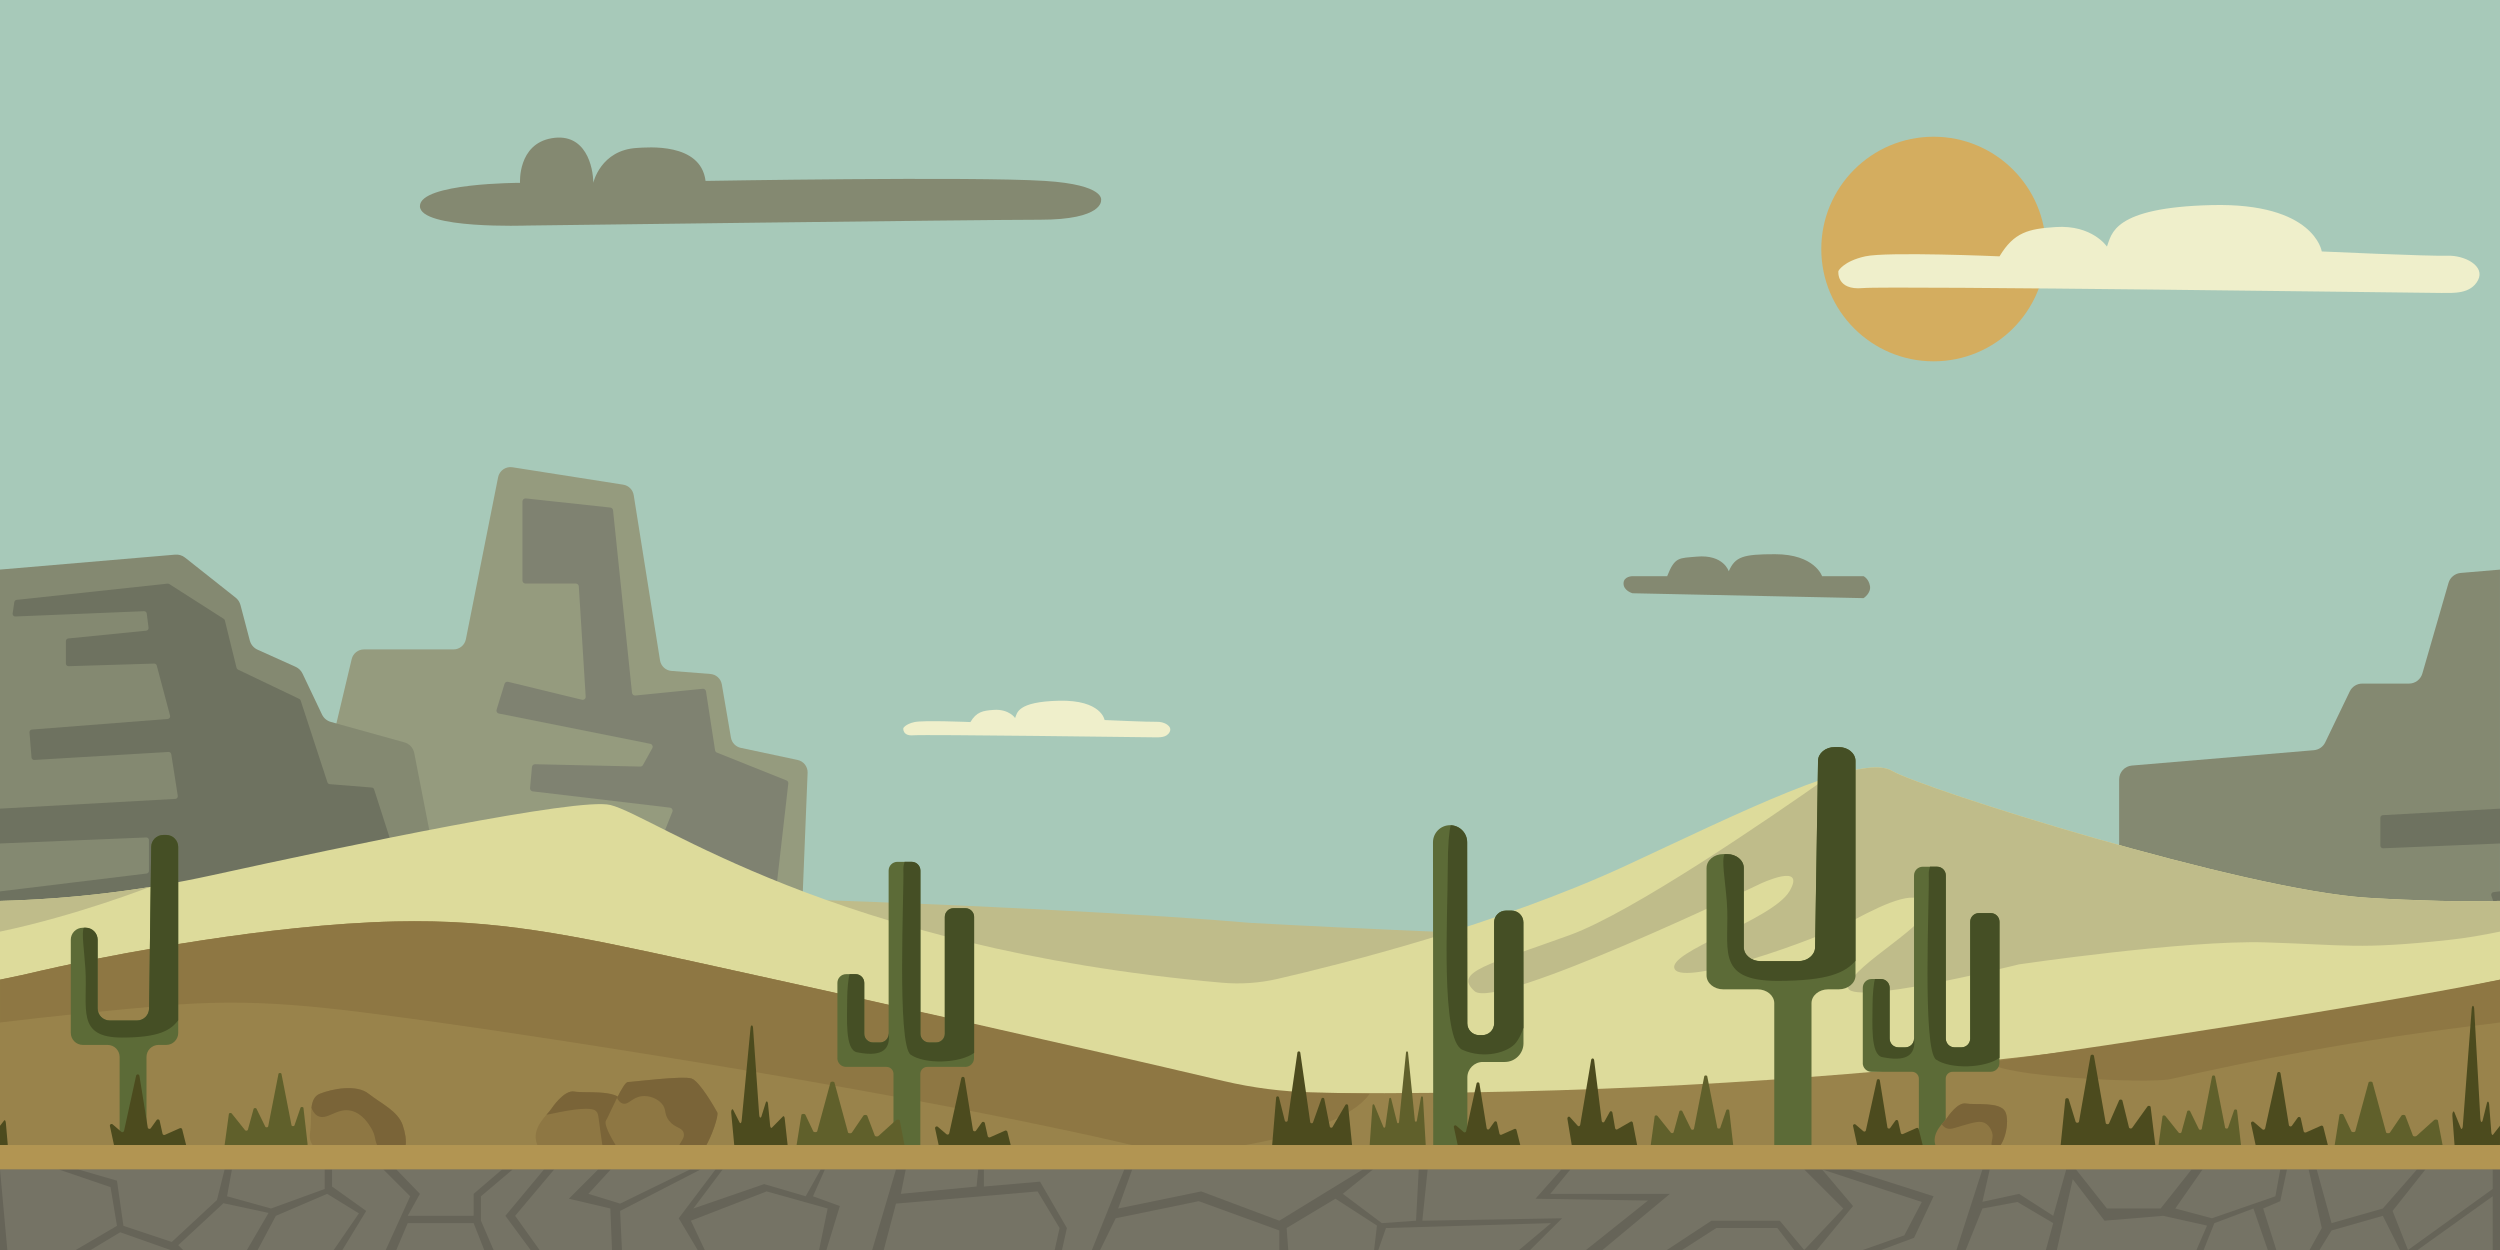 <?xml version="1.0" encoding="UTF-8"?>
<svg xmlns="http://www.w3.org/2000/svg" viewBox="0 0 1024 512">
  <rect x="0" y="0" width="1024" height="512" fill="#333333" stroke="none"/>
  <defs>
    <style>
      .cls-1 {
        fill: #6e7260;
      }

      .cls-2 {
        fill: #99834b;
      }

      .cls-3 {
        fill: #7f8271;
      }

      .cls-4 {
        fill: #4c4b1e;
      }

      .cls-5 {
        fill: #959b7e;
      }

      .cls-6 {
        fill: #b29552;
      }

      .cls-7 {
        fill: #7a6438;
      }

      .cls-8 {
        fill: #454f25;
      }

      .cls-9 {
        fill: #dddb9b;
      }

      .cls-10 {
        fill: #d4ad5f;
      }

      .cls-11 {
        fill: #60602b;
      }

      .cls-12 {
        fill: #5c6b37;
      }

      .cls-13 {
        fill: #848971;
      }

      .cls-14 {
        fill: #8e7743;
      }

      .cls-15 {
        fill: #efefcb;
      }

      .cls-16 {
        fill: #757365;
      }

      .cls-17 {
        fill: #666458;
      }

      .cls-18 {
        fill: #a7c9b9;
      }

      .cls-19 {
        fill: #bfbc8a;
      }
    </style>
  </defs>
  <g id="layer_5" data-name="layer 5">
    <polygon class="cls-18" points="512 0 0 0 0 512 512 512 1024 512 1024 0 512 0"/>
    <circle class="cls-10" cx="792" cy="102" r="46"/>
    <path class="cls-13" d="m216,92.38s-44,1.59-44-7.95,41-9.54,41-9.54c0,0-1-15.89,13-18.28,14-2.38,17,11.92,17,18.28,0,0,3-13.51,18-14.3,3.99-.21,26-2.38,28,13.51,0,0,109.48-1.88,139,0,25,1.59,23,7.95,23,7.95,0,0,1,7.95-25,7.95s-210,2.38-210,2.38Z"/>
    <path class="cls-15" d="m819,105s-46-2-55,0-11,6-11,6c0,0-1,8,10,7s232,2,237,2,12,.5,15-5.25-5.33-10.27-12.67-10.01c-7.33.26-51.33-1.74-51.33-1.74,0,0-3-20-45-19-41,.98-41,12-43,17,0,0-6-9-21-8-10.98.73-17,2-23,12Z"/>
    <path class="cls-15" d="m397.47,295.76s-19.16-.83-22.9,0c-3.75.83-4.58,2.5-4.58,2.5,0,0-.42,3.33,4.16,2.92,4.58-.42,96.61.83,98.69.83s5,.21,6.25-2.19c1.25-2.39-2.22-4.28-5.27-4.17-3.05.11-21.38-.72-21.38-.72,0,0-1.25-8.33-18.74-7.91-17.07.41-17.07,5-17.91,7.08,0,0-2.5-3.75-8.74-3.33-4.57.3-7.08.83-9.58,5Z"/>
    <path class="cls-13" d="m682.87,236h-14.19s-3.68,0-3.68,3,3.68,4,3.68,4l94.63,2s3.15-2,2.63-5-2.63-4-2.63-4h-16.99s-2.98-9-19.29-9c-13.14,0-16.3,1-18.93,7,0,0-2.1-7-13.14-6-7.26.66-8.94,0-12.09,8Z"/>
  </g>
  <g id="layer_4" data-name="layer 4">
    <g>
      <path class="cls-5" d="m132.26,319.55l11.79-49.58c.55-2.33,2.64-3.97,5.03-3.97h36.67c2.47,0,4.59-1.74,5.07-4.16l13.2-66.35c.54-2.72,3.13-4.53,5.87-4.1l45.38,7.13c2.21.35,3.95,2.08,4.3,4.3l10.77,67.65c.38,2.36,2.32,4.16,4.7,4.34l15.93,1.25c2.36.19,4.29,1.95,4.69,4.28l3.73,21.79c.36,2.09,1.95,3.74,4.02,4.19l23.3,4.96c2.46.52,4.19,2.75,4.09,5.27l-4.59,113.35c-.12,3.06-2.87,5.35-5.91,4.91l-166.71-24.1c-2.16-.31-3.9-1.95-4.33-4.1l-17.06-84.83c-.15-.73-.13-1.49.04-2.22Z"/>
      <path class="cls-3" d="m215.36,204.15l34.65,3.75c.58.06,1.03.52,1.09,1.09l7.77,74.79c.07.67.67,1.16,1.34,1.1l27.62-2.76c.65-.07,1.24.39,1.34,1.04l3.72,24.15c.07.43.35.79.76.95l28.48,11.39c.51.21.83.73.76,1.28l-6.75,58.86c-.08.67-.68,1.15-1.35,1.08l-110.69-11.75c-.62-.07-1.1-.59-1.1-1.22v-19.59c0-.71.6-1.27,1.3-1.23l62.81,3.87c.53.03,1.02-.28,1.22-.77l7.08-17.69c.3-.75-.19-1.58-1-1.68l-56.22-6.67c-.66-.08-1.14-.67-1.08-1.33l.79-8.67c.06-.64.61-1.13,1.25-1.12l43.11.96c.46.01.88-.23,1.1-.63l3.82-6.88c.4-.73-.02-1.64-.83-1.8l-62.02-12.4c-.71-.14-1.15-.87-.93-1.57l3.26-10.6c.19-.62.83-.99,1.46-.83l30.26,7.34c.8.19,1.57-.44,1.52-1.27l-2.82-45.18c-.04-.65-.58-1.15-1.23-1.15h-20.62c-.68,0-1.23-.55-1.23-1.23v-32.4c0-.73.63-1.3,1.36-1.22Z"/>
    </g>
    <g>
      <path class="cls-13" d="m190.73,416.46l-21.05-108c-.41-2.12-1.99-3.82-4.07-4.4l-30.1-8.36c-1.59-.44-2.91-1.55-3.62-3.04l-7.98-16.77c-.58-1.22-1.57-2.19-2.81-2.75l-15.61-7.03c-1.57-.71-2.73-2.08-3.17-3.75l-3.82-14.53c-.31-1.19-1.01-2.25-1.97-3.02l-20.74-16.42c-1.14-.9-2.57-1.33-4.02-1.21L0,233.3v196.73l185.34-6.79c3.5-.13,6.05-3.35,5.38-6.78Z"/>
      <path class="cls-1" d="m.71,376.93c30.44,1.65,146.49-26.1,159.17-29.16.61-.15.96-.78.77-1.38l-7.42-23.07c-.13-.42-.5-.71-.94-.74l-17.23-1.39c-.43-.03-.8-.33-.94-.74l-10.97-33.54c-.09-.28-.29-.51-.56-.64l-25.12-12.01c-.29-.14-.5-.4-.58-.71l-4.78-19.43c-.07-.27-.23-.5-.47-.65l-22.32-14.26c-.21-.13-.45-.19-.7-.16l-61.8,6.65c-.49.05-.88.43-.95.91l-.69,4.67c-.1.67.44,1.26,1.11,1.23l52.71-2.17c.56-.02,1.04.39,1.11.94l.74,5.83c.08.6-.36,1.15-.96,1.21l-31.93,3.18c-.55.05-.97.52-.97,1.07v9.22c0,.61.5,1.1,1.11,1.08l35.04-1.07c.5-.02.95.32,1.07.8l5.45,20.53c.17.65-.29,1.3-.96,1.35l-55.63,4.34c-.59.05-1.04.57-.99,1.16l.83,10.3c.05.58.55,1.02,1.14.99l54.97-3.27c.55-.03,1.04.36,1.13.91l2.67,17.07c.1.63-.37,1.21-1,1.24l-71.81,3.99v14.27l59.88-2.46c.61-.03,1.12.46,1.12,1.08v12.62c0,.54-.41,1-.95,1.07l-60.05,7.31v11.49c.18.2.43.33.71.34Z"/>
    </g>
    <g>
      <path class="cls-13" d="m1002.91,238.76l-10.72,37.12c-.7,2.44-2.94,4.12-5.47,4.12h-19.14c-2.19,0-4.18,1.25-5.13,3.23l-10.04,20.84c-.87,1.82-2.64,3.04-4.65,3.21l-74.54,6.29c-2.95.25-5.22,2.72-5.22,5.68v64.38c0,.25-.02.51-.05.76l-6.05,44.92c-.47,3.5,2.32,6.58,5.85,6.45l156.24-5.72v-196.73l-16.1,1.37c-2.35.2-4.33,1.83-4.99,4.1Z"/>
      <path class="cls-1" d="m1020.45,366.85l3.31,9.36c.05.14.14.27.24.37v-11.49l-2.67.32c-.68.08-1.12.78-.89,1.43Z"/>
      <path class="cls-1" d="m975,334.96v11.42c0,.61.51,1.1,1.12,1.08l47.88-1.97v-14.27l-47.98,2.67c-.57.03-1.02.5-1.02,1.08Z"/>
    </g>
  </g>
  <g id="layer_3" data-name="layer 3">
    <path class="cls-19" d="m512,436l512,10.5v-70.9c-3.08.45-6.09.91-9,1.4-133,22-503,1-503,1-65.53-5.87-374.07-22.26-512-2.39v70.89l512,10.5v-21Z"/>
    <g>
      <path class="cls-9" d="m512,491.54l512,1.23v-123.76c-8.05.21-16.11.22-24.17.01-9.49-.25-19.54-.65-29.83-1.28-51-3.1-182.9-44.78-195-52-13-7.76-64.18,18.04-109,38.81-52.41,24.29-117.06,40.5-142.73,46.41-7.46,1.72-15.14,2.23-22.77,1.56-159.94-14.08-231.94-68.25-250.5-72.8-13.05-3.2-106.26,16.3-163.39,28.83-28.25,6.2-57.33,9.71-86.61,10.47v123.76l512,1.23v-2.46Z"/>
      <path class="cls-19" d="m61.22,363.35c-20.16,3.23-40.64,5.13-61.22,5.67v12.57c31.16-6.5,61.22-18.23,61.22-18.23h0Z"/>
      <path class="cls-19" d="m999.83,369.03c-9.49-.25-19.54-.65-29.83-1.28-51-3.1-182.9-44.78-195-52-4.66-2.78-14.23-1.24-26.64,2.82-23.47,16.52-79.62,55.07-105.36,64.43-33,12-48,15-39,23s117-44,117-44c0,0,19-9,12,3s-51,25-47,32,58-12,73-20,27-13,30-6-30,24-32,33,70-9,70-9c0,0,68-10,101-9s38,3,75-1c6.83-.74,13.94-1.94,21-3.42v-12.57c-8.05.21-16.11.22-24.17,0Z"/>
    </g>
  </g>
  <g id="layer_2" data-name="layer 2">
    <g>
      <path class="cls-2" d="m1024,483v-81.71c-143,30.13-313.08,49.86-512,46v-1.33c-66.88-15.93-142.83-33.45-227-51.9-51.85-11.36-81.68-17.57-123-16.63-52.49,1.19-114.89,13.72-129,16.63-12.86,2.66-22.22,4.94-24,5.32-2.98.64-5.99,1.27-9,1.91v81.71h1024Z"/>
      <path class="cls-14" d="m181,419c32.37,4.45,202.72,29.99,295,53,7.3,1.82,72-5,85-24l-23.49-.56c-12.21-.29-24.36-1.84-36.25-4.64-63.53-14.95-139.39-31.89-216.26-48.74-51.85-11.36-81.68-17.57-123-16.63-52.49,1.19-114.89,13.72-129,16.63-12.86,2.66-22.22,4.94-24,5.32-2.79.6-5.8,1.23-9,1.87v17.56c19.49-2.35,41.3-4.63,66-6.82,38.99-3.45,65.93.26,115,7Z"/>
      <path class="cls-14" d="m889,442c32.86-7.3,71.59-15.55,135-23.18v-17.56c-52.5,10.57-157.23,26.62-209,33.75,2.72,5.93,65,9,74,7Z"/>
    </g>
    <g>
      <g>
        <path class="cls-12" d="m29,384.94v38.12c0,2.73,2.21,4.94,4.94,4.94h10.12c2.73,0,4.94,2.21,4.94,4.94v52.06h11v-52.06c0-2.73,2.21-4.94,4.94-4.94h3.12c2.73,0,4.94-2.21,4.94-4.94v-76.12c0-2.73-2.21-4.94-4.94-4.94h-1.19c-2.7,0-4.9,2.17-4.94,4.87l-.87,66.26c-.04,2.7-2.24,4.87-4.94,4.87h-11.19c-2.73,0-4.94-2.21-4.94-4.94v-28.12c0-2.73-2.21-4.94-4.94-4.94h-1.12c-2.73,0-4.94,2.21-4.94,4.94Z"/>
        <path class="cls-8" d="m68.06,342h-1.19c-2.7,0-4.9,2.17-4.94,4.87l-.87,66.25c-.04,2.7-2.24,4.87-4.94,4.87h-11.19c-2.73,0-4.94-2.21-4.94-4.94v-28.12c0-2.73-2.21-4.94-4.94-4.94h-.72c-1,1.93.2,9.68.66,17,1,16-4.03,28,15,28,15,0,19.95-2.95,23-7.09v-70.97c0-2.73-2.21-4.94-4.94-4.94Z"/>
      </g>
      <g>
        <path class="cls-12" d="m343,433.42v-30.83c0-1.98,1.6-3.58,3.58-3.58h3.83c1.98,0,3.58,1.6,3.58,3.58v20.83c0,1.98,1.6,3.58,3.58,3.58h2.83c1.98,0,3.58-1.6,3.58-3.58v-66.83c0-1.98,1.6-3.58,3.58-3.58h5.83c1.98,0,3.58,1.6,3.58,3.58v66.83c0,1.98,1.6,3.58,3.58,3.58h2.83c1.98,0,3.58-1.6,3.58-3.58v-47.83c0-1.98,1.6-3.58,3.58-3.58h4.83c1.98,0,3.58,1.6,3.58,3.58v57.83c0,1.98-1.6,3.58-3.58,3.58h-15.58c-1.56,0-2.83,1.27-2.83,2.83v29.17h-11v-29.17c0-1.56-1.27-2.83-2.83-2.83h-16.58c-1.98,0-3.58-1.6-3.58-3.58Z"/>
        <path class="cls-8" d="m364,423.42c0,1.98-1.6,3.58-3.58,3.58h-2.83c-1.98,0-3.58-1.6-3.58-3.58v-20.83c0-1.98-1.6-3.58-3.58-3.58h-2.42c-.51,1.32-1,6.46-1,10,0,8-1,21,4,22,8.88,1.78,14,0,13-8v.42Z"/>
        <path class="cls-8" d="m395.42,372h-4.83c-1.98,0-3.58,1.6-3.58,3.58v47.83c0,1.98-1.6,3.58-3.58,3.58h-2.83c-1.98,0-3.58-1.6-3.58-3.58v-66.83c0-1.98-1.6-3.58-3.58-3.58h-2.92c-.19.81-.54,1.79-.5,3,.35,9.03-2.72,72.01,3,76,5.74,4.01,20.09,3.61,26-.74v-55.68c0-1.98-1.6-3.58-3.58-3.58Z"/>
      </g>
      <path class="cls-11" d="m126,468.76l-1.7-14.93c-.06-.51-1.05-.57-1.22-.07l-2.46,7.18c-.17.48-1.12.45-1.22-.05l-4.11-21.01c-.1-.52-1.13-.52-1.23,0l-4.21,21.49c-.09.47-.98.54-1.2.09l-3.58-7.31c-.21-.43-1.07-.39-1.2.06l-2.35,8.56c-.11.41-.86.5-1.15.14l-5.46-6.83c-.3-.38-1.1-.25-1.16.18l-1.81,13.21c-.04.27.26.51.64.5l32.82-.73c.36,0,.63-.23.6-.49Z"/>
      <path class="cls-11" d="m326,470.84l2.25-14.19c.08-.49,1.39-.54,1.62-.07l3.25,6.83c.22.46,1.48.43,1.61-.04l5.43-19.97c.13-.49,1.49-.49,1.63,0l5.55,20.43c.12.45,1.3.51,1.59.08l4.72-6.95c.28-.41,1.42-.37,1.58.06l3.09,8.13c.15.39,1.13.48,1.51.13l7.2-6.49c.4-.36,1.45-.24,1.53.17l2.39,12.56c.05.26-.35.48-.84.47l-43.29-.69c-.47,0-.83-.22-.79-.47Z"/>
      <path class="cls-4" d="m300.99,471.67l-1.49-15.9c-.1-1.1.46-1.86.83-1.13l2.61,5.12c.29.58.75.23.83-.64l3.66-38.2c.12-1.26.92-1.21,1.01.06l2.53,35.8c.07,1.03.66,1.35.92.49l1.76-5.64c.26-.82.82-.56.92.43l.88,9.02c.07.72.41,1.12.71.82l4.55-4.62c.29-.3.63.08.7.79l1.58,14.45c.08.75-.17,1.48-.51,1.45l-21-1.37c-.24-.02-.44-.4-.49-.92Z"/>
      <path class="cls-4" d="m385.03,471.61l-2.01-9.39c-.14-.65.62-1.1,1.13-.67l3.53,3.03c.4.34,1.01.13,1.13-.38l4.94-22.58c.16-.75,1.24-.72,1.36.04l3.41,21.16c.1.61.89.79,1.25.29l2.38-3.33c.35-.49,1.11-.33,1.24.25l1.18,5.33c.09.43.56.66.96.48l6.14-2.73c.39-.17.85.05.95.46l2.14,8.54c.11.44-.23.87-.69.86l-28.37-.81c-.32,0-.59-.23-.66-.55Z"/>
      <path class="cls-4" d="m47.03,470.61l-2.01-9.39c-.14-.65.62-1.1,1.13-.67l3.53,3.03c.4.34,1.01.13,1.13-.38l4.94-22.58c.16-.75,1.24-.72,1.36.04l3.41,21.16c.1.61.89.79,1.25.29l2.38-3.33c.35-.49,1.11-.33,1.24.25l1.18,5.33c.09.43.56.66.96.48l6.14-2.73c.39-.17.85.05.95.46l2.14,8.54c.11.44-.23.87-.69.86l-28.37-.81c-.32,0-.59-.23-.66-.55Z"/>
      <g>
        <path class="cls-12" d="m587.05,472.01l-.1-127c0-3.87,3.13-7,6.99-7.01h0c3.87,0,7,3.13,7.01,6.99l.06,74.17c0,2.67,2.17,4.83,4.84,4.83h1.33c2.67,0,4.83-2.17,4.83-4.84l-.03-41.33c0-2.67,2.16-4.83,4.83-4.84h2.33c2.67,0,4.84,2.16,4.84,4.83l.04,49.5c0,4.23-3.43,7.67-7.66,7.67h-9c-3.5,0-6.33,2.85-6.33,6.35l.02,30.67h-14Z"/>
        <path class="cls-8" d="m623.98,377.82c0-2.67-2.17-4.83-4.84-4.83h-2.33c-2.67,0-4.83,2.17-4.83,4.84l.03,41.33c0,2.67-2.16,4.84-4.83,4.84h-1.33c-2.67,0-4.83-2.16-4.84-4.83l-.06-74.17c0-3.79-3.02-6.86-6.77-6.98-.55,2.33-1.18,7.32-1.18,17.98,0,19-3,70,6,74s19,1,22-3c1.11-1.48,2.08-3.23,3.01-6.05l-.03-43.13Z"/>
      </g>
      <g>
        <path class="cls-12" d="m699,355.54v43.99c0,3.15,3.06,5.7,6.85,5.7h14.04c3.78,0,6.85,2.55,6.85,5.7v60.07h15.25v-60.07c0-3.15,3.06-5.7,6.85-5.7h4.33c3.78,0,6.85-2.55,6.85-5.7v-87.84c0-3.15-3.06-5.7-6.85-5.7h-1.65c-3.75,0-6.8,2.51-6.84,5.62l-1.21,76.45c-.05,3.12-3.1,5.62-6.84,5.62h-15.51c-3.78,0-6.85-2.55-6.85-5.7v-32.45c0-3.15-3.06-5.7-6.85-5.7h-1.56c-3.78,0-6.85,2.55-6.85,5.7Z"/>
        <path class="cls-8" d="m753.15,306h-1.65c-3.75,0-6.8,2.51-6.84,5.62l-1.21,76.45c-.05,3.12-3.1,5.62-6.84,5.62h-15.51c-3.78,0-6.85-2.55-6.85-5.7v-32.45c0-3.15-3.06-5.7-6.85-5.7h-1c-1.39,2.22.28,11.17.91,19.62,1.39,18.46-5.58,32.31,20.8,32.31,20.8,0,27.65-3.41,31.89-8.18v-81.89c0-3.15-3.06-5.7-6.85-5.7Z"/>
      </g>
      <g>
        <path class="cls-12" d="m763,435.42v-30.83c0-1.98,1.6-3.58,3.58-3.58h3.83c1.98,0,3.58,1.6,3.58,3.58v20.83c0,1.98,1.6,3.58,3.58,3.58h2.83c1.98,0,3.58-1.6,3.58-3.58v-66.83c0-1.98,1.6-3.58,3.58-3.58h5.83c1.98,0,3.58,1.6,3.58,3.58v66.83c0,1.98,1.6,3.58,3.58,3.58h2.83c1.98,0,3.58-1.6,3.58-3.58v-47.83c0-1.98,1.6-3.58,3.58-3.58h4.83c1.98,0,3.58,1.6,3.58,3.58v57.83c0,1.98-1.6,3.58-3.58,3.58h-15.58c-1.56,0-2.83,1.27-2.83,2.83v29.17h-11v-29.17c0-1.56-1.27-2.83-2.83-2.83h-16.58c-1.98,0-3.58-1.6-3.58-3.58Z"/>
        <path class="cls-8" d="m784,425.42c0,1.98-1.6,3.58-3.58,3.58h-2.83c-1.98,0-3.58-1.6-3.58-3.58v-20.83c0-1.98-1.6-3.58-3.58-3.58h-2.42c-.51,1.32-1,6.46-1,10,0,8-1,21,4,22,8.88,1.78,14,0,13-8v.42Z"/>
        <path class="cls-8" d="m815.42,374h-4.83c-1.98,0-3.58,1.6-3.58,3.58v47.83c0,1.98-1.6,3.58-3.58,3.58h-2.83c-1.98,0-3.58-1.6-3.58-3.58v-66.83c0-1.98-1.6-3.58-3.58-3.58h-2.92c-.19.81-.54,1.79-.5,3,.35,9.03-2.72,72.01,3,76,5.74,4.01,20.09,3.61,26-.74v-55.68c0-1.98-1.6-3.58-3.58-3.58Z"/>
      </g>
      <path class="cls-4" d="m521.05,469.37l1.65-19.75c.06-.68,1.02-.76,1.18-.1l2.38,9.5c.16.64,1.08.59,1.18-.06l3.97-27.8c.1-.69,1.09-.69,1.19,0l4.06,28.43c.09.62.95.71,1.16.12l3.45-9.67c.2-.57,1.04-.51,1.16.08l2.26,11.32c.11.54.83.66,1.11.19l5.27-9.03c.29-.5,1.06-.34,1.12.24l1.75,17.48c.04.36-.25.67-.62.66l-31.68-.96c-.34-.01-.61-.31-.58-.65Z"/>
      <path class="cls-11" d="m584,469.37l-1.15-19.75c-.04-.68-.71-.76-.83-.1l-1.67,9.5c-.11.64-.76.59-.83-.06l-2.79-27.8c-.07-.69-.77-.69-.83,0l-2.85,28.43c-.06.62-.67.71-.81.12l-2.42-9.67c-.14-.57-.73-.51-.81.08l-1.59,11.32c-.08.54-.58.66-.78.19l-3.7-9.03c-.21-.5-.74-.34-.78.24l-1.23,17.48c-.03.36.18.67.43.66l22.22-.96c.24-.01.43-.31.41-.65Z"/>
      <path class="cls-4" d="m844,469.44l1.95-19.1c.07-.65,1.21-.73,1.4-.09l2.82,9.19c.19.62,1.29.57,1.4-.06l4.71-26.88c.12-.67,1.29-.67,1.41,0l4.82,27.49c.11.6,1.13.68,1.38.11l4.09-9.35c.24-.56,1.23-.5,1.37.08l2.68,10.95c.13.52.98.64,1.31.18l6.25-8.73c.35-.49,1.26-.33,1.32.24l2.07,16.9c.04.35-.3.65-.73.64l-37.57-.93c-.41-.01-.72-.3-.69-.63Z"/>
      <path class="cls-11" d="m710,469.76l-1.7-14.93c-.06-.51-1.05-.57-1.22-.07l-2.46,7.18c-.17.48-1.12.45-1.22-.05l-4.11-21.01c-.1-.52-1.13-.52-1.23,0l-4.21,21.49c-.09.47-.98.54-1.2.09l-3.58-7.31c-.21-.43-1.07-.39-1.2.06l-2.35,8.56c-.11.41-.86.5-1.15.14l-5.46-6.83c-.3-.38-1.1-.25-1.16.18l-1.81,13.21c-.04.27.26.51.64.5l32.82-.73c.36,0,.63-.23.6-.49Z"/>
      <path class="cls-11" d="m918,469.76l-1.7-14.93c-.06-.51-1.05-.57-1.22-.07l-2.46,7.18c-.17.48-1.12.45-1.22-.05l-4.11-21.01c-.1-.52-1.13-.52-1.23,0l-4.21,21.49c-.09.47-.98.54-1.2.09l-3.58-7.31c-.21-.43-1.07-.39-1.2.06l-2.35,8.56c-.11.41-.86.5-1.15.14l-5.46-6.83c-.3-.38-1.1-.25-1.16.18l-1.81,13.21c-.04.27.26.51.64.5l32.82-.73c.36,0,.63-.23.6-.49Z"/>
      <path class="cls-11" d="m956,470.82l2.25-14.19c.08-.49,1.39-.54,1.62-.07l3.25,6.83c.22.46,1.48.43,1.61-.04l5.43-19.97c.13-.49,1.49-.49,1.63,0l5.55,20.43c.12.45,1.3.51,1.59.08l4.72-6.95c.28-.41,1.42-.37,1.58.06l3.09,8.13c.15.39,1.13.48,1.51.13l7.2-6.49c.4-.36,1.45-.24,1.53.17l2.39,12.56c.05.26-.35.48-.84.47l-43.29-.69c-.47,0-.83-.22-.79-.47Z"/>
      <path class="cls-4" d="m597.24,469.79l-1.74-8.14c-.12-.56.54-.95.98-.58l3.06,2.62c.34.3.88.12.98-.33l4.28-19.56c.14-.65,1.07-.62,1.18.03l2.96,18.33c.09.53.77.69,1.08.25l2.06-2.89c.3-.42.96-.29,1.07.22l1.03,4.62c.08.37.48.57.83.42l5.32-2.37c.34-.15.73.04.82.4l1.85,7.4c.1.39-.2.76-.6.74l-24.57-.7c-.28,0-.51-.2-.57-.47Z"/>
      <path class="cls-4" d="m1020.44,463.74l-.88-11.36c-.1-1.25-.66-1.58-.92-.54l-1.76,7.1c-.27,1.07-.85.68-.92-.62l-2.53-45.09c-.09-1.61-.89-1.67-1.01-.08l-3.66,48.11c-.08,1.09-.54,1.53-.83.8l-2.61-6.45c-.37-.92-.94.05-.83,1.43l1.49,20.02c.05.66.25,1.15.49,1.16l17.53,1.44v-18.56l-2.85,3.65c-.3.38-.64-.12-.71-1.03Z"/>
      <path class="cls-4" d="m760.84,469.74l-1.83-8.53c-.13-.59.57-1,1.02-.61l3.21,2.75c.36.31.92.12,1.02-.34l4.49-20.51c.15-.68,1.12-.65,1.23.03l3.1,19.22c.09.55.81.72,1.13.27l2.16-3.03c.32-.44,1.01-.3,1.12.23l1.08,4.84c.09.39.51.6.87.44l5.58-2.48c.36-.16.77.04.86.42l1.94,7.76c.1.4-.21.79-.63.78l-25.77-.74c-.29,0-.54-.21-.6-.5Z"/>
      <path class="cls-4" d="m924.03,469.61l-2.01-9.39c-.14-.65.62-1.1,1.13-.67l3.53,3.03c.4.34,1.01.13,1.13-.38l4.94-22.58c.16-.75,1.24-.72,1.36.04l3.41,21.16c.1.61.89.79,1.25.29l2.38-3.33c.35-.49,1.11-.33,1.24.25l1.18,5.33c.09.43.56.66.96.48l6.14-2.73c.39-.17.85.05.95.46l2.14,8.54c.11.44-.23.87-.69.86l-28.37-.81c-.32,0-.59-.23-.66-.55Z"/>
      <path class="cls-4" d="m643.84,469.38l-1.82-11.02c-.13-.76.57-1.29,1.02-.79l3.2,3.55c.36.4.92.16,1.02-.44l4.47-26.5c.15-.88,1.12-.84,1.23.04l3.09,24.83c.09.72.8.93,1.13.34l2.16-3.91c.32-.57,1-.39,1.12.3l1.07,6.25c.09.5.5.77.87.57l5.56-3.2c.36-.2.77.06.86.55l1.93,10.02c.1.52-.21,1.02-.63,1.01l-25.69-.95c-.29-.01-.53-.28-.59-.64Z"/>
      <g>
        <path class="cls-14" d="m797.66,457.66s4.12-6.32,7.61-5.66c3.49.66,13.94-.85,16.08,3.31,2.14,4.16-.52,16.05-5.4,16.1-4.88.05-20.88,3.72-23.04-1.84-2.15-5.56,3.38-9.8,4.75-11.91Z"/>
        <path class="cls-7" d="m821.34,455.31c-2.14-4.16-12.58-2.65-16.08-3.31-3.49-.66-7.61,5.66-7.61,5.66-.46.71-1.39,1.66-2.33,2.81.41.58.9,1.14,1.68,1.53,1.79.89,3.43.03,7-1,4.69-1.35,7.08-2,9-1,2.24,1.17,2.97,3.88,3,4,.65,2.53-.87,3.76,0,6,.19.5.46.92.75,1.29,4.36-1.26,6.61-12.05,4.59-15.98Z"/>
      </g>
      <g>
        <path class="cls-14" d="m132,472s-6-2-5-8-1-14,4-16,15-4,20,0,12,7,14,13,2,12-3,14-30-3-30-3Z"/>
        <path class="cls-7" d="m165,461c-2-6-9-9-14-13s-15-2-20,0c-2.28.91-3.1,3.08-3.42,5.73.42,1.22,1.15,2.52,2.42,3.27,3.89,2.31,7.95-3.55,14-2,4.46,1.14,7.14,5.57,8,7,2.23,3.69,1.17,5.11,3,8,1.32,2.08,3.57,4.04,6.18,5.23.31-.06.59-.14.82-.23,5-2,5-8,3-14Z"/>
      </g>
      <g>
        <path class="cls-14" d="m225.88,454.09s5.09-7.82,9.41-7c4.32.82,17.24-1.05,19.88,4.09,2.64,5.15-.65,19.84-6.68,19.91-6.04.07-25.82,4.59-28.48-2.28-2.66-6.87,4.18-12.12,5.88-14.72Z"/>
        <path class="cls-7" d="m255.17,451.19c-2.64-5.15-15.56-3.28-19.88-4.09-4.32-.82-9.41,7-9.41,7-.43.67-1.2,1.5-2.06,2.5,1.82-.27,4.32-.93,8.18-1.59,9.69-1.65,11.44-.46,12,0,1.19.96,1.03,2.06,2,9,.44,3.19.77,5.52,1.1,7.17.52-.04.99-.07,1.39-.07,6.04-.07,9.32-14.76,6.68-19.91Z"/>
      </g>
      <g>
        <path class="cls-14" d="m252.56,469.62s-5.62-8.6-4.34-10.65c1.28-2.06,6.93-15.7,8.94-15.76,2.01-.06,22.75-2.68,26.15-1.43s9.76,12.52,10.47,13.85c.71,1.33-2.39,10.18-4.96,14.29s-36.19,2.4-36.27-.29Z"/>
        <path class="cls-7" d="m288.83,469.91c2.57-4.12,5.67-12.97,4.96-14.29-.71-1.33-7.08-12.6-10.47-13.85s-24.13,1.37-26.15,1.43c-.95.03-2.7,3.07-4.43,6.49.49,1.05,1.23,1.97,2.27,2.3,2.45.79,3.8-2.57,8-3,2.87-.3,6.11.88,8,3,2.17,2.43.79,4.12,3,7,2.46,3.2,5.31,2.62,6,5,.8,2.74-2.67,4.54-2,7,.13.46.39.87.74,1.24,5.16-.27,9.26-.99,10.09-2.33Z"/>
      </g>
    </g>
  </g>
  <g id="layer_1" data-name="layer 1">
    <path class="cls-4" d="m3.98,478.14l-1.58-18.2c-.08-.89-.41-1.36-.7-.99l-1.7,2.17v18.56l3.47.29c.34.03.59-.88.51-1.83Z"/>
    <polygon class="cls-17" points="512 469 0 469 0 512 512 512 1024 512 1024 469 512 469"/>
    <g>
      <polygon class="cls-16" points="250.17 479 241 489 254 493 282.67 479 250.17 479"/>
      <polygon class="cls-16" points="371 479 369 489 400 486 400.67 479 371 479"/>
      <g>
        <polygon class="cls-16" points="0 479 24 479 45.27 486.25 47.91 502.1 31 512 3 512 0 479"/>
        <polygon class="cls-16" points="32 479 92 479 88.86 491.53 70.37 508.7 50.56 502.1 47.91 483.6 32 479"/>
        <polygon class="cls-16" points="37.14 512 69.8 512 49.23 504.74 37.14 512"/>
        <polygon class="cls-16" points="91.51 492.85 73.01 510.02 74.99 512 101.14 512 110 496.81 91.51 492.85"/>
        <polygon class="cls-16" points="95 479 93 490 111 495 133 487 133 479 95 479"/>
        <polygon class="cls-16" points="134 489 113 498 105.53 512 136.69 512 147 497 134 489"/>
        <polygon class="cls-16" points="136 479 136 486 150 496 140.25 512 158 512 168 490 157 479 136 479"/>
        <polygon class="cls-16" points="162.33 479 172 489 167 498 194 498 194 489 205.67 479 162.33 479"/>
        <polygon class="cls-16" points="162.33 512 167 501 194 501 198.33 512 162.33 512"/>
        <polygon class="cls-16" points="197 490 197 500 202.17 512 217.33 512 207 498 222.82 479 210 479 197 490"/>
        <polygon class="cls-16" points="211 498 227 479 245 479 233 491 250 495 250.67 512 221 512 211 498"/>
        <polygon class="cls-16" points="254 496 254.75 512 285.75 512 278 499 293.08 479 287 479 254 496"/>
        <polygon class="cls-16" points="288.67 512 283 500 314 488 339 495 335.5 512 288.67 512"/>
        <polygon class="cls-16" points="296 479 284 495 313 485 330 490 336.17 479 296 479"/>
        <polygon class="cls-16" points="337.88 479 333 490 344 494 338.5 512 357.25 512 367 479 337.88 479"/>
        <polygon class="cls-16" points="362 512 367 493 425 488 434 503 432 512 362 512"/>
        <polygon class="cls-16" points="403 479 403 486 426 484 437 503 435 512 447.25 512 460.5 479 403 479"/>
        <polygon class="cls-16" points="463.75 479 458 495 492 488 524 500 558.25 479 463.75 479"/>
        <polygon class="cls-16" points="450.62 512 457 499 491 492 524 504 524 512 450.62 512"/>
        <polygon class="cls-16" points="527.67 512 527 503 547 491 564 502 562.83 512 527.67 512"/>
        <polygon class="cls-16" points="550 489 562.38 479 581.12 479 580 500 566 501 550 489"/>
        <polygon class="cls-16" points="567.7 503 564.56 512 622.21 512 635.3 501 567.7 503"/>
        <polygon class="cls-16" points="584.77 479 582.59 500 639.84 499 626.75 512 649.62 512 675 491.75 628.93 491 639.57 479 584.77 479"/>
        <polygon class="cls-16" points="643.25 479 635 489 684 489 656.38 512 682.75 512 701 500 729 500 739 512 755 495 739 479 643.25 479"/>
        <polygon class="cls-16" points="689 512 703 503 728 503 734.92 512 689 512"/>
        <polygon class="cls-16" points="746.33 479 759 494 744.17 512 763 512 780 506 787.17 492.33 746.33 479"/>
        <polygon class="cls-16" points="757.5 479 792 490 784 507 770.5 512 801.38 512 812 479 757.5 479"/>
        <polygon class="cls-16" points="805.17 512 812 495 826.33 492.33 841 501 838 512 805.17 512"/>
        <polygon class="cls-16" points="815 479 812 492.26 827 489 841 498 846.33 479 815 479"/>
        <polygon class="cls-16" points="850.33 479 863 495 885 495 897.67 479 850.33 479"/>
        <polygon class="cls-16" points="842.5 512 849 483 862 500 886 498 904 502 899.67 512 842.5 512"/>
        <polygon class="cls-16" points="902.17 479 891 495 906 499 932 490 934 479 902.17 479"/>
        <polygon class="cls-16" points="907 501 902.62 512 928.88 512 923 495 907 501"/>
        <polygon class="cls-16" points="927 495 934 492 936.75 479 945.62 479 951 503 946 512 932.38 512 927 495"/>
        <polygon class="cls-16" points="950.08 512 955 504 976 498 983 512 950.08 512"/>
        <polygon class="cls-16" points="948.92 479 955 501 976 495 990 479 948.92 479"/>
        <polygon class="cls-16" points="993.47 479 980 496 986.32 512 1021 487 1021 479 993.47 479"/>
        <polygon class="cls-16" points="990.25 512 1021 490 1021 512 990.25 512"/>
      </g>
    </g>
    <polygon class="cls-6" points="512 469 0 469 0 479 512 479 1024 479 1024 469 512 469"/>
  </g>
</svg>